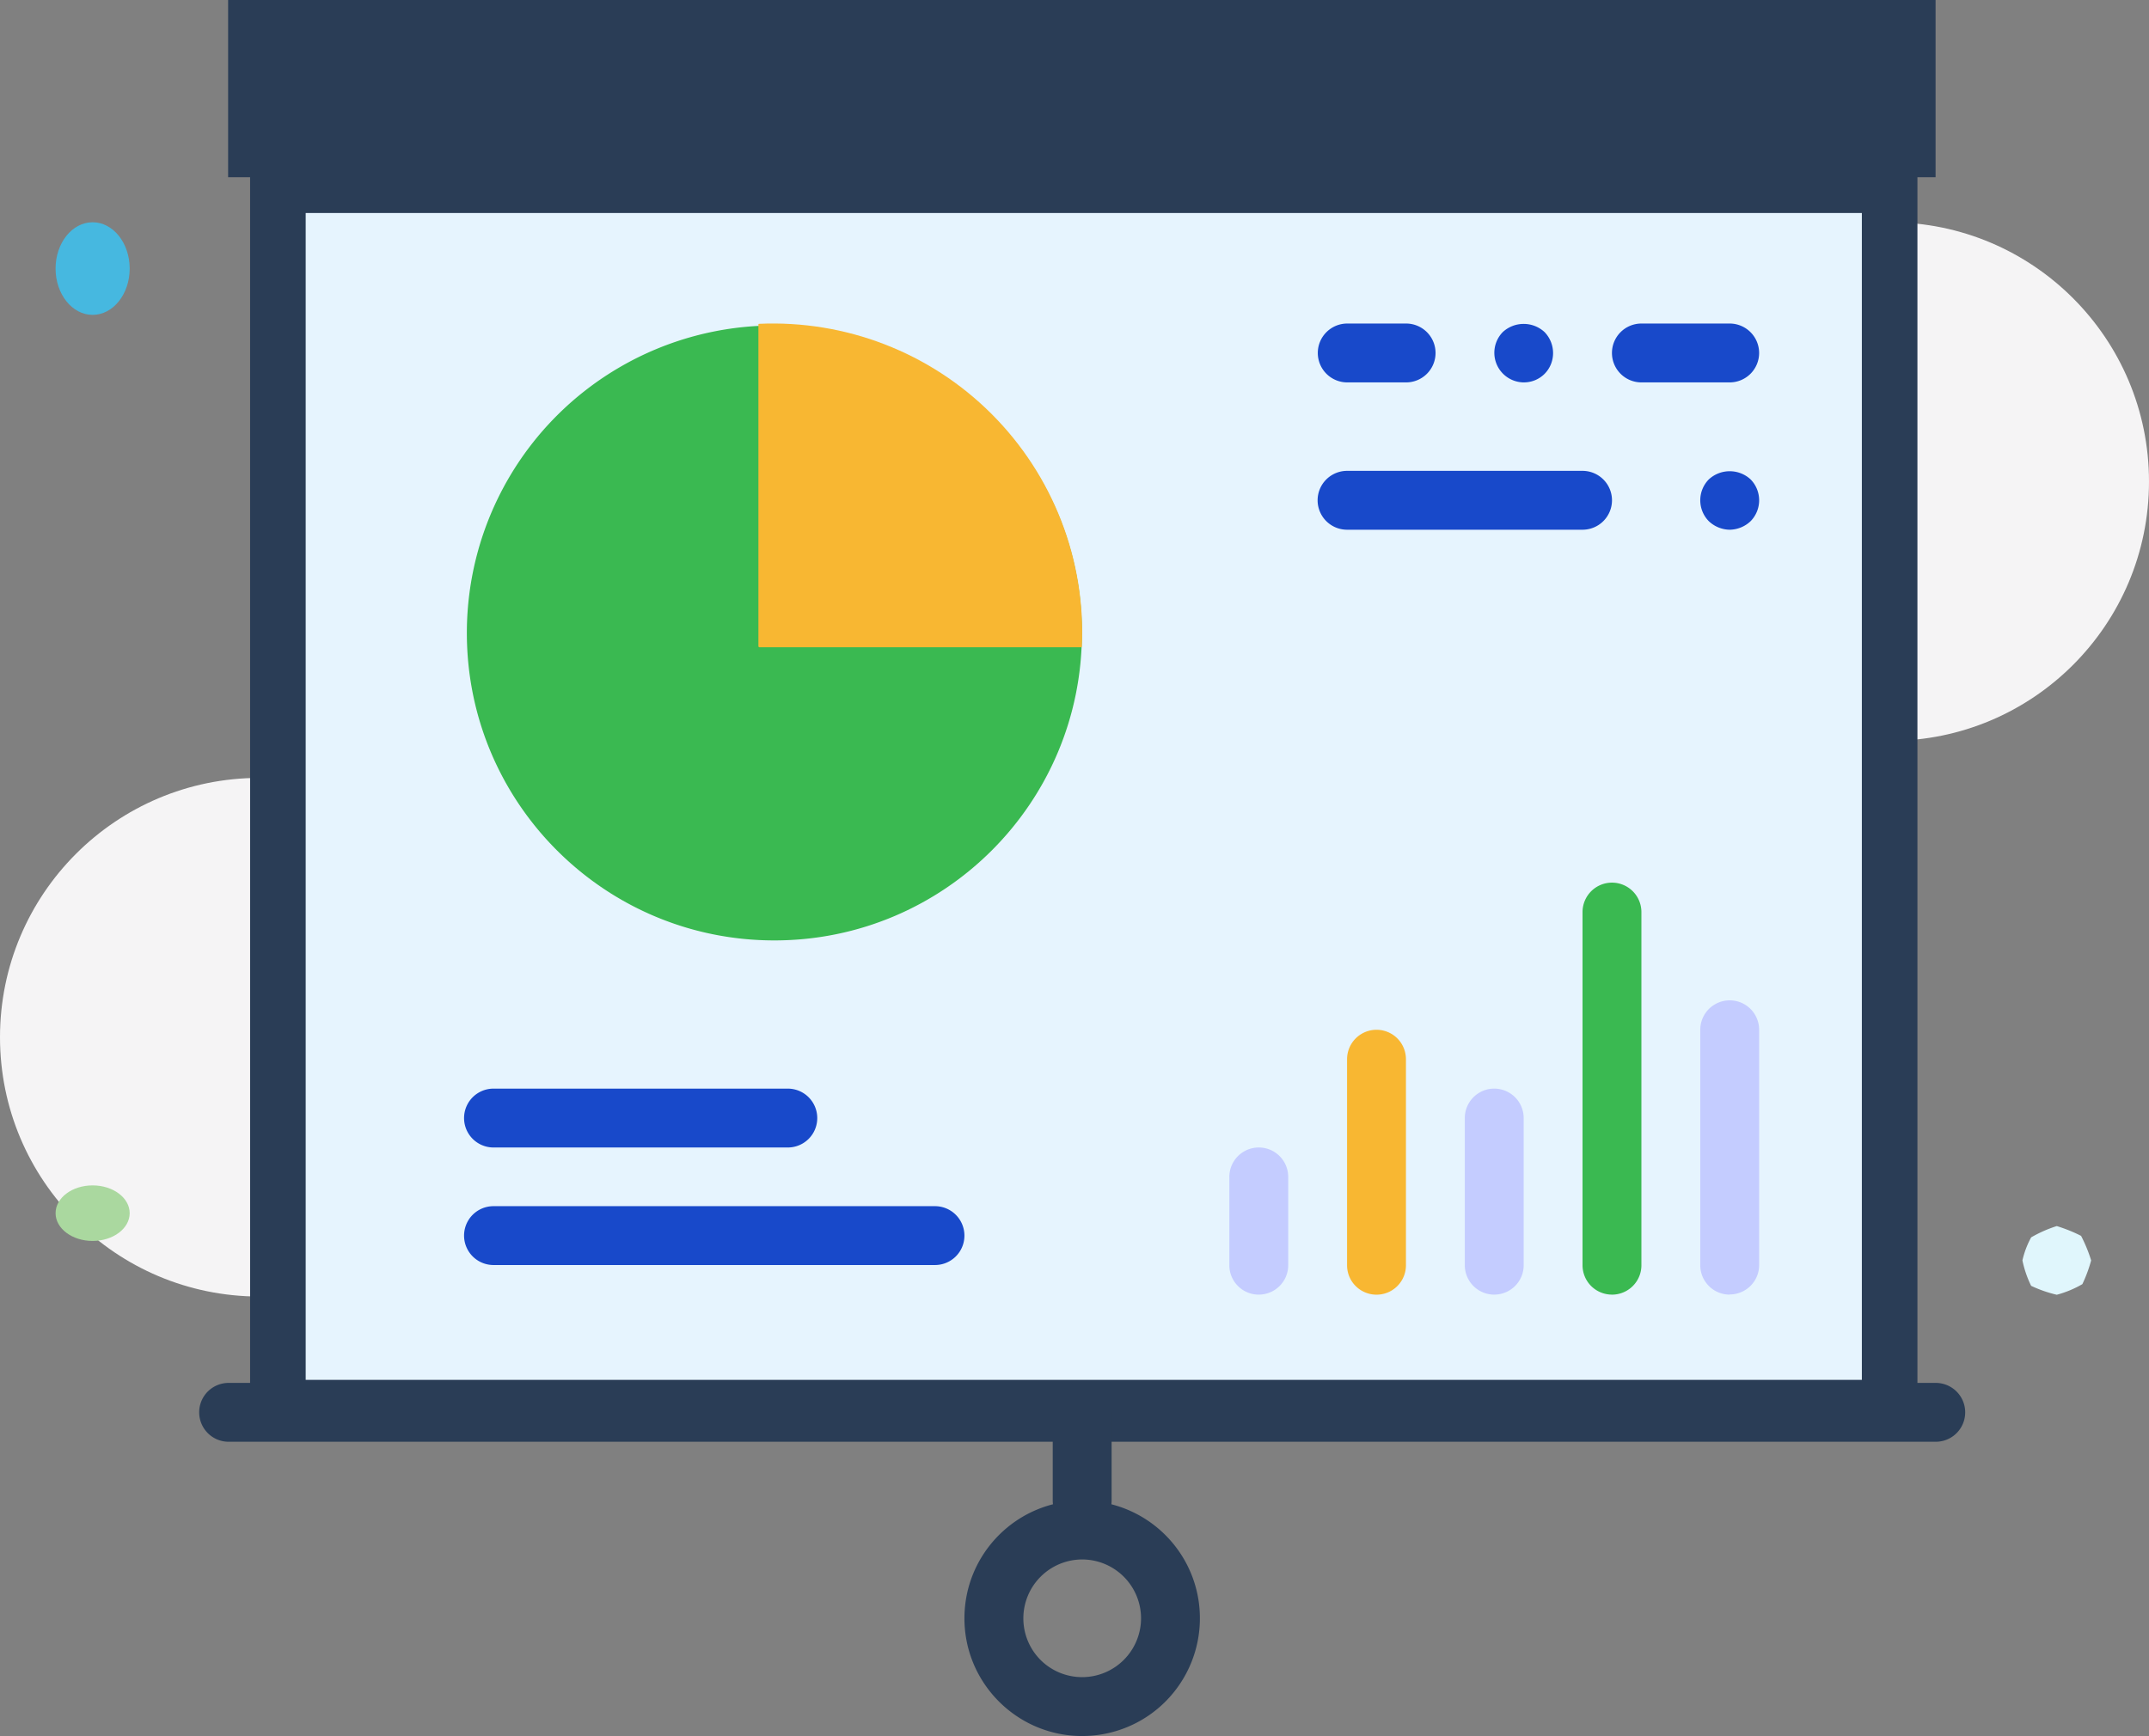 <svg xmlns="http://www.w3.org/2000/svg" width="116" height="93.729"><rect width="100%" height="100%" fill="#808080" stroke="none"/><circle cx="14" cy="56" r="14" fill="#f5f4f5"/><ellipse cx="5" cy="65.5" rx="2" ry="1.5" fill="#aad89f"/><ellipse cx="5" cy="14.5" rx="2" ry="2.5" fill="#46b8e0"/><path d="M111.022 66.196c.45.14.9.318 1.312.53a7.94 7.94 0 0 1 .543 1.324 7.56 7.56 0 0 1-.474 1.282 5.67 5.67 0 0 1-1.381.573 6.92 6.92 0 0 1-1.384-.482c-.214-.436-.372-.898-.47-1.373a4.8 4.8 0 0 1 .471-1.244c.438-.253.902-.458 1.384-.61z" fill="#e0f6fc"/><circle cx="102" cy="26" r="14" fill="#f5f4f5"/><path d="M12.313 0h92.167v9.568H12.313z" fill="#2a3d56"/><path fill="#e6f4fe" stroke="#2a3d56" stroke-width="3" d="M15 10h87v66H15z"/><path d="M67.947 69.898c-.422.001-.826-.167-1.124-.465s-.465-.703-.465-1.124v-4.767a1.59 1.59 0 0 1 2.384-1.376 1.59 1.59 0 0 1 .794 1.376v4.766c.001.422-.167.826-.465 1.124s-.703.465-1.124.465z" fill="#c4ccff"/><path d="M74.302 69.9c-.422.001-.826-.167-1.125-.465s-.465-.703-.464-1.125V57.187a1.59 1.59 0 0 1 2.384-1.376 1.59 1.59 0 0 1 .794 1.376V68.31c.001.422-.166.826-.464 1.125s-.703.466-1.125.465z" fill="#f8b732"/><path d="M80.657 69.897c-.422.001-.826-.167-1.124-.465s-.465-.703-.465-1.124v-7.944a1.59 1.59 0 0 1 1.589-1.589 1.59 1.59 0 0 1 1.589 1.589v7.944c.001.422-.167.826-.465 1.124s-.703.465-1.124.465z" fill="#c4ccff"/><path d="M87.012 69.897c-.42.001-.826-.167-1.124-.464s-.465-.702-.465-1.124V49.243a1.59 1.59 0 0 1 1.589-1.589 1.59 1.59 0 0 1 1.589 1.589V68.31c.001.422-.167.826-.465 1.124s-.703.465-1.124.465z" fill="#3ab951"/><path d="M93.367 69.897c-.42.001-.825-.166-1.123-.464s-.466-.702-.466-1.123V55.598a1.59 1.59 0 0 1 2.384-1.376 1.59 1.59 0 0 1 .794 1.376V68.3c.001.422-.167.826-.465 1.124s-.703.465-1.124.465z" fill="#c4ccff"/><path d="M42.526 61.954H26.638a1.59 1.59 0 0 1-1.376-2.384 1.59 1.59 0 0 1 1.376-.794h15.888a1.59 1.59 0 0 1 1.376 2.384 1.59 1.59 0 0 1-1.376.794zM50.47 68.3H26.638a1.59 1.59 0 0 1-1.376-2.384 1.59 1.59 0 0 1 1.376-.794H50.47a1.59 1.59 0 0 1 1.376 2.384 1.59 1.59 0 0 1-1.376.794z" fill="#1849ca"/><path d="M41.8 17.574c9.168 0 16.6 7.432 16.6 16.6s-7.432 16.6-16.6 16.6-16.6-7.432-16.6-16.6a16.6 16.6 0 0 1 16.6-16.6z" fill="#3ab951"/><path d="M40.96 17.485l-.022.022v17.38c0 .016.006.03.017.042s.026.017.042.017h17.378l.022-.022c.217-4.688-1.55-9.25-4.868-12.57s-7.88-5.086-12.57-4.87z" fill="#f8b732"/><path d="M85.424 28.6H72.712a1.59 1.59 0 0 1-1.589-1.589 1.59 1.59 0 0 1 1.589-1.589h12.712a1.59 1.59 0 0 1 1.589 1.589 1.59 1.59 0 0 1-1.589 1.589zm7.943 0a1.67 1.67 0 0 1-1.128-.461 1.61 1.61 0 0 1 0-2.256c.637-.588 1.62-.588 2.256 0a1.61 1.61 0 0 1 0 2.256 1.67 1.67 0 0 1-1.128.461zm0-7.954H88.6a1.59 1.59 0 0 1-1.589-1.589 1.59 1.59 0 0 1 1.589-1.589h4.766a1.59 1.59 0 0 1 1.589 1.589 1.59 1.59 0 0 1-1.589 1.589zm-17.467 0h-3.178a1.59 1.59 0 0 1-1.589-1.589 1.59 1.59 0 0 1 1.589-1.589H75.9a1.59 1.59 0 0 1 1.589 1.589 1.59 1.59 0 0 1-1.589 1.589zm6.345 0a1.6 1.6 0 0 1-1.128-2.717c.637-.588 1.62-.588 2.256 0 .293.303.458.707.46 1.128s-.162.83-.46 1.128a1.57 1.57 0 0 1-1.128.46z" fill="#1849ca"/><g fill="#2a3d56"><path d="M104.488 77.842H12.34a1.59 1.59 0 0 1-1.376-2.384 1.59 1.59 0 0 1 1.376-.794h92.15a1.59 1.59 0 0 1 1.376 2.384 1.59 1.59 0 0 1-1.376.794z"/><path d="M58.414 82.608c-.422.001-.826-.167-1.124-.465s-.465-.703-.465-1.124v-4.767a1.59 1.59 0 0 1 1.589-1.589 1.59 1.59 0 0 1 1.589 1.589v4.766c.001.422-.167.826-.465 1.124s-.703.465-1.124.465z"/><path d="M58.414 93.73c-3.5 0-6.355-2.845-6.355-6.355s2.845-6.355 6.355-6.355 6.355 2.845 6.355 6.355c0 1.685-.67 3.302-1.86 4.494s-2.808 1.86-4.494 1.86zm0-9.533a3.18 3.18 0 0 0-2.247 5.425 3.18 3.18 0 0 0 5.425-2.247 3.18 3.18 0 0 0-3.178-3.178z"/></g></svg>